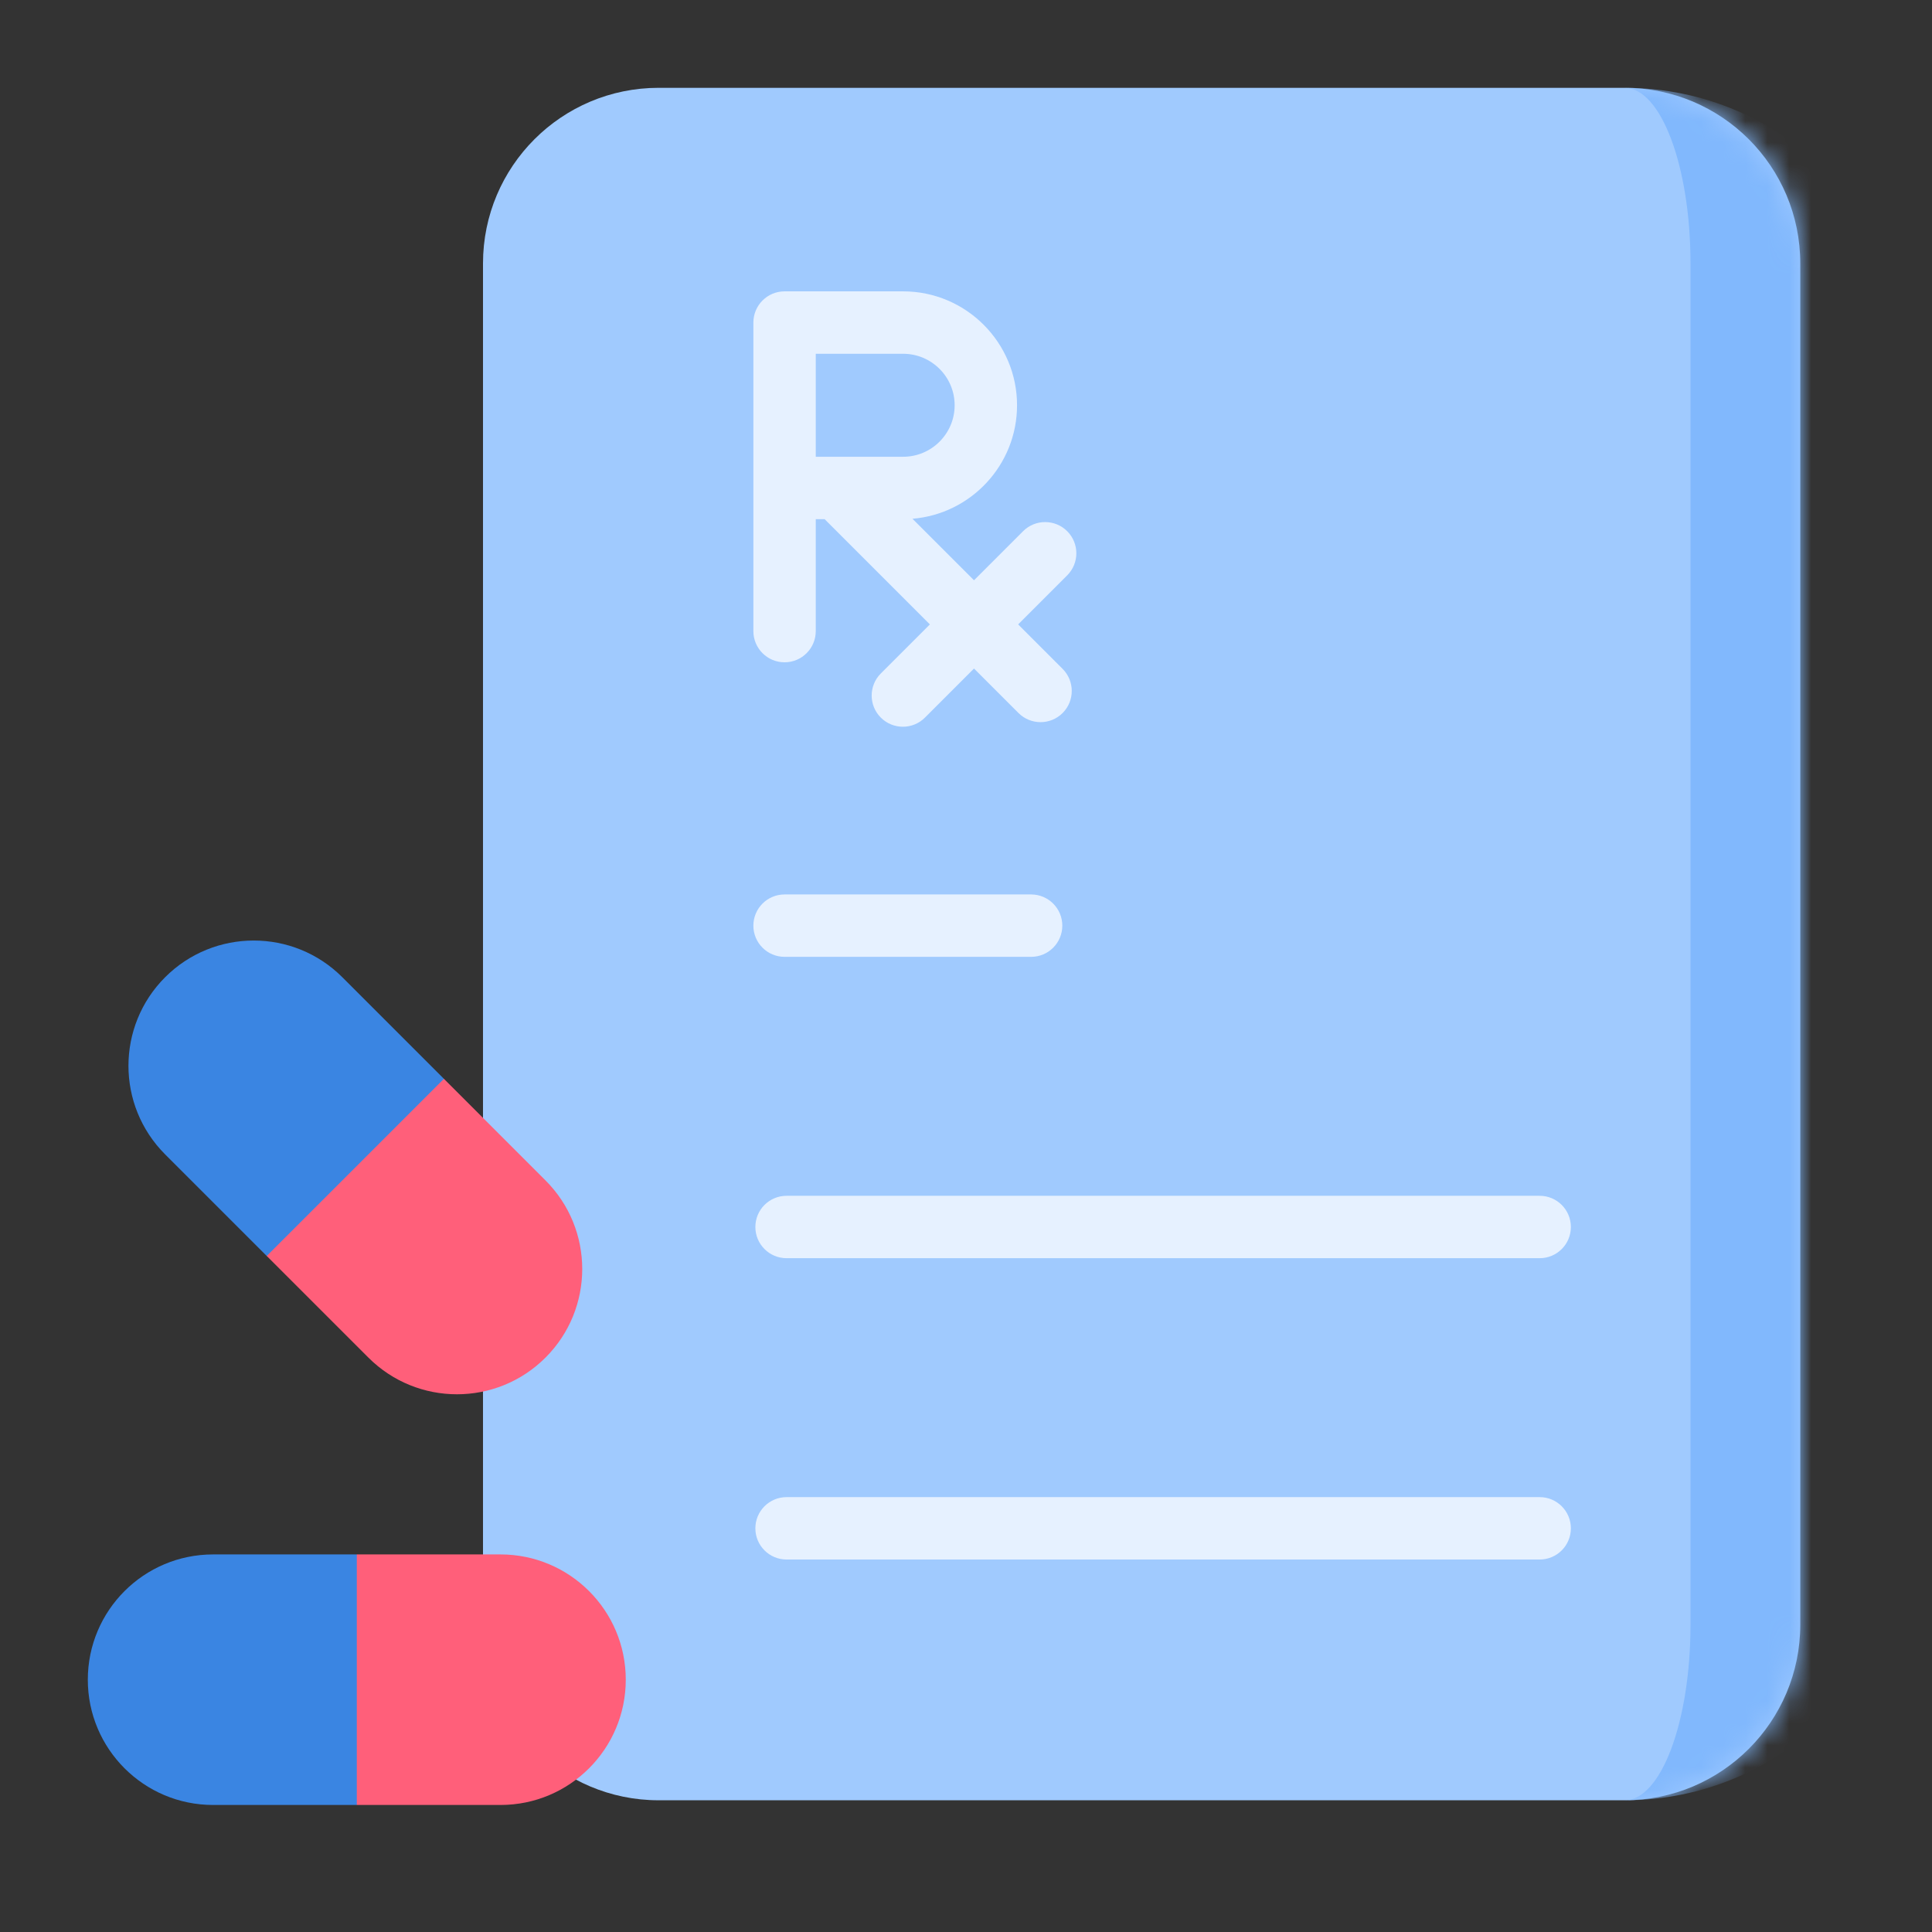 <svg width="88" height="88" viewBox="0 0 88 88" fill="none" xmlns="http://www.w3.org/2000/svg">
<rect x="0" y="0" width="88" height="88" fill="#333333" stroke="none"/>
<mask id="path-1-inside-1_1040_13988" fill="white">
<path d="M22 12C22 7.582 25.582 4 30 4H74C78.418 4 82 7.582 82 12V74C82 78.418 78.418 82 74 82H30C25.582 82 22 78.418 22 74V12Z"/>
</mask>
<path d="M22 12C22 7.582 25.582 4 30 4H74C78.418 4 82 7.582 82 12V74C82 78.418 78.418 82 74 82H30C25.582 82 22 78.418 22 74V12Z" fill="#A0CAFE"/>
<path d="M22 4H82H22ZM82 82H22H82ZM22 82V4V82ZM74 4C81.18 4 87 9.82 87 17V69C87 76.18 81.18 82 74 82C75.657 82 77 78.418 77 74V12C77 7.582 75.657 4 74 4Z" fill="#81B8FD" mask="url(#path-1-inside-1_1040_13988)"/>
<path d="M9.706 70.802C6.555 70.802 4 73.356 4 76.508C4 79.659 6.555 82.214 9.706 82.214H16.252L20.041 76.508L16.252 70.802H9.706Z" fill="#3A85E2"/>
<path d="M16.252 82.214H22.797C25.948 82.214 28.503 79.659 28.503 76.508C28.503 73.356 25.948 70.802 22.797 70.802H16.252V82.214Z" fill="#FF5F7A"/>
<path d="M15.592 44.511C13.363 42.283 9.751 42.283 7.522 44.511C5.294 46.74 5.294 50.352 7.522 52.581L12.15 57.209L19.019 56.324L20.22 49.139L15.592 44.511Z" fill="#3A85E2"/>
<path d="M12.15 57.208L16.779 61.836C19.007 64.065 22.62 64.065 24.848 61.836C27.077 59.608 27.077 55.995 24.848 53.767L20.22 49.139L12.15 57.208Z" fill="#FF5F7A"/>
<path d="M46.375 28.441L48.61 26.206C49.165 25.651 49.165 24.751 48.61 24.196C48.055 23.641 47.155 23.641 46.6 24.196L44.365 26.431L41.562 23.629C44.224 23.411 46.325 21.177 46.325 18.459C46.325 15.599 43.998 13.271 41.137 13.271H35.736C34.951 13.271 34.315 13.908 34.315 14.693V28.746C34.315 29.53 34.951 30.167 35.736 30.167C36.521 30.167 37.157 29.53 37.157 28.746V23.648H37.562L42.355 28.441L40.12 30.676C39.565 31.231 39.565 32.131 40.12 32.686C40.675 33.241 41.575 33.241 42.13 32.686L44.365 30.451L46.391 32.477C46.946 33.032 47.846 33.032 48.401 32.477C48.956 31.922 48.956 31.022 48.401 30.467L46.375 28.441ZM43.483 18.459C43.483 19.753 42.431 20.805 41.137 20.805H37.157V16.114H41.137C42.431 16.114 43.483 17.166 43.483 18.459Z" fill="#E6F1FF"/>
<path d="M46.966 43.583H35.736C34.951 43.583 34.315 42.947 34.315 42.162C34.315 41.377 34.951 40.741 35.736 40.741H46.966C47.751 40.741 48.387 41.377 48.387 42.162C48.387 42.947 47.751 43.583 46.966 43.583Z" fill="#E6F1FF"/>
<path d="M70.13 57.309H35.827C35.042 57.309 34.406 56.673 34.406 55.888C34.406 55.103 35.042 54.467 35.827 54.467H70.13C70.915 54.467 71.551 55.103 71.551 55.888C71.551 56.673 70.915 57.309 70.13 57.309Z" fill="#E6F1FF"/>
<path d="M70.13 71.034H35.827C35.042 71.034 34.406 70.398 34.406 69.613C34.406 68.829 35.042 68.192 35.827 68.192H70.13C70.915 68.192 71.551 68.829 71.551 69.613C71.551 70.398 70.915 71.034 70.13 71.034Z" fill="#E6F1FF"/>
</svg>
